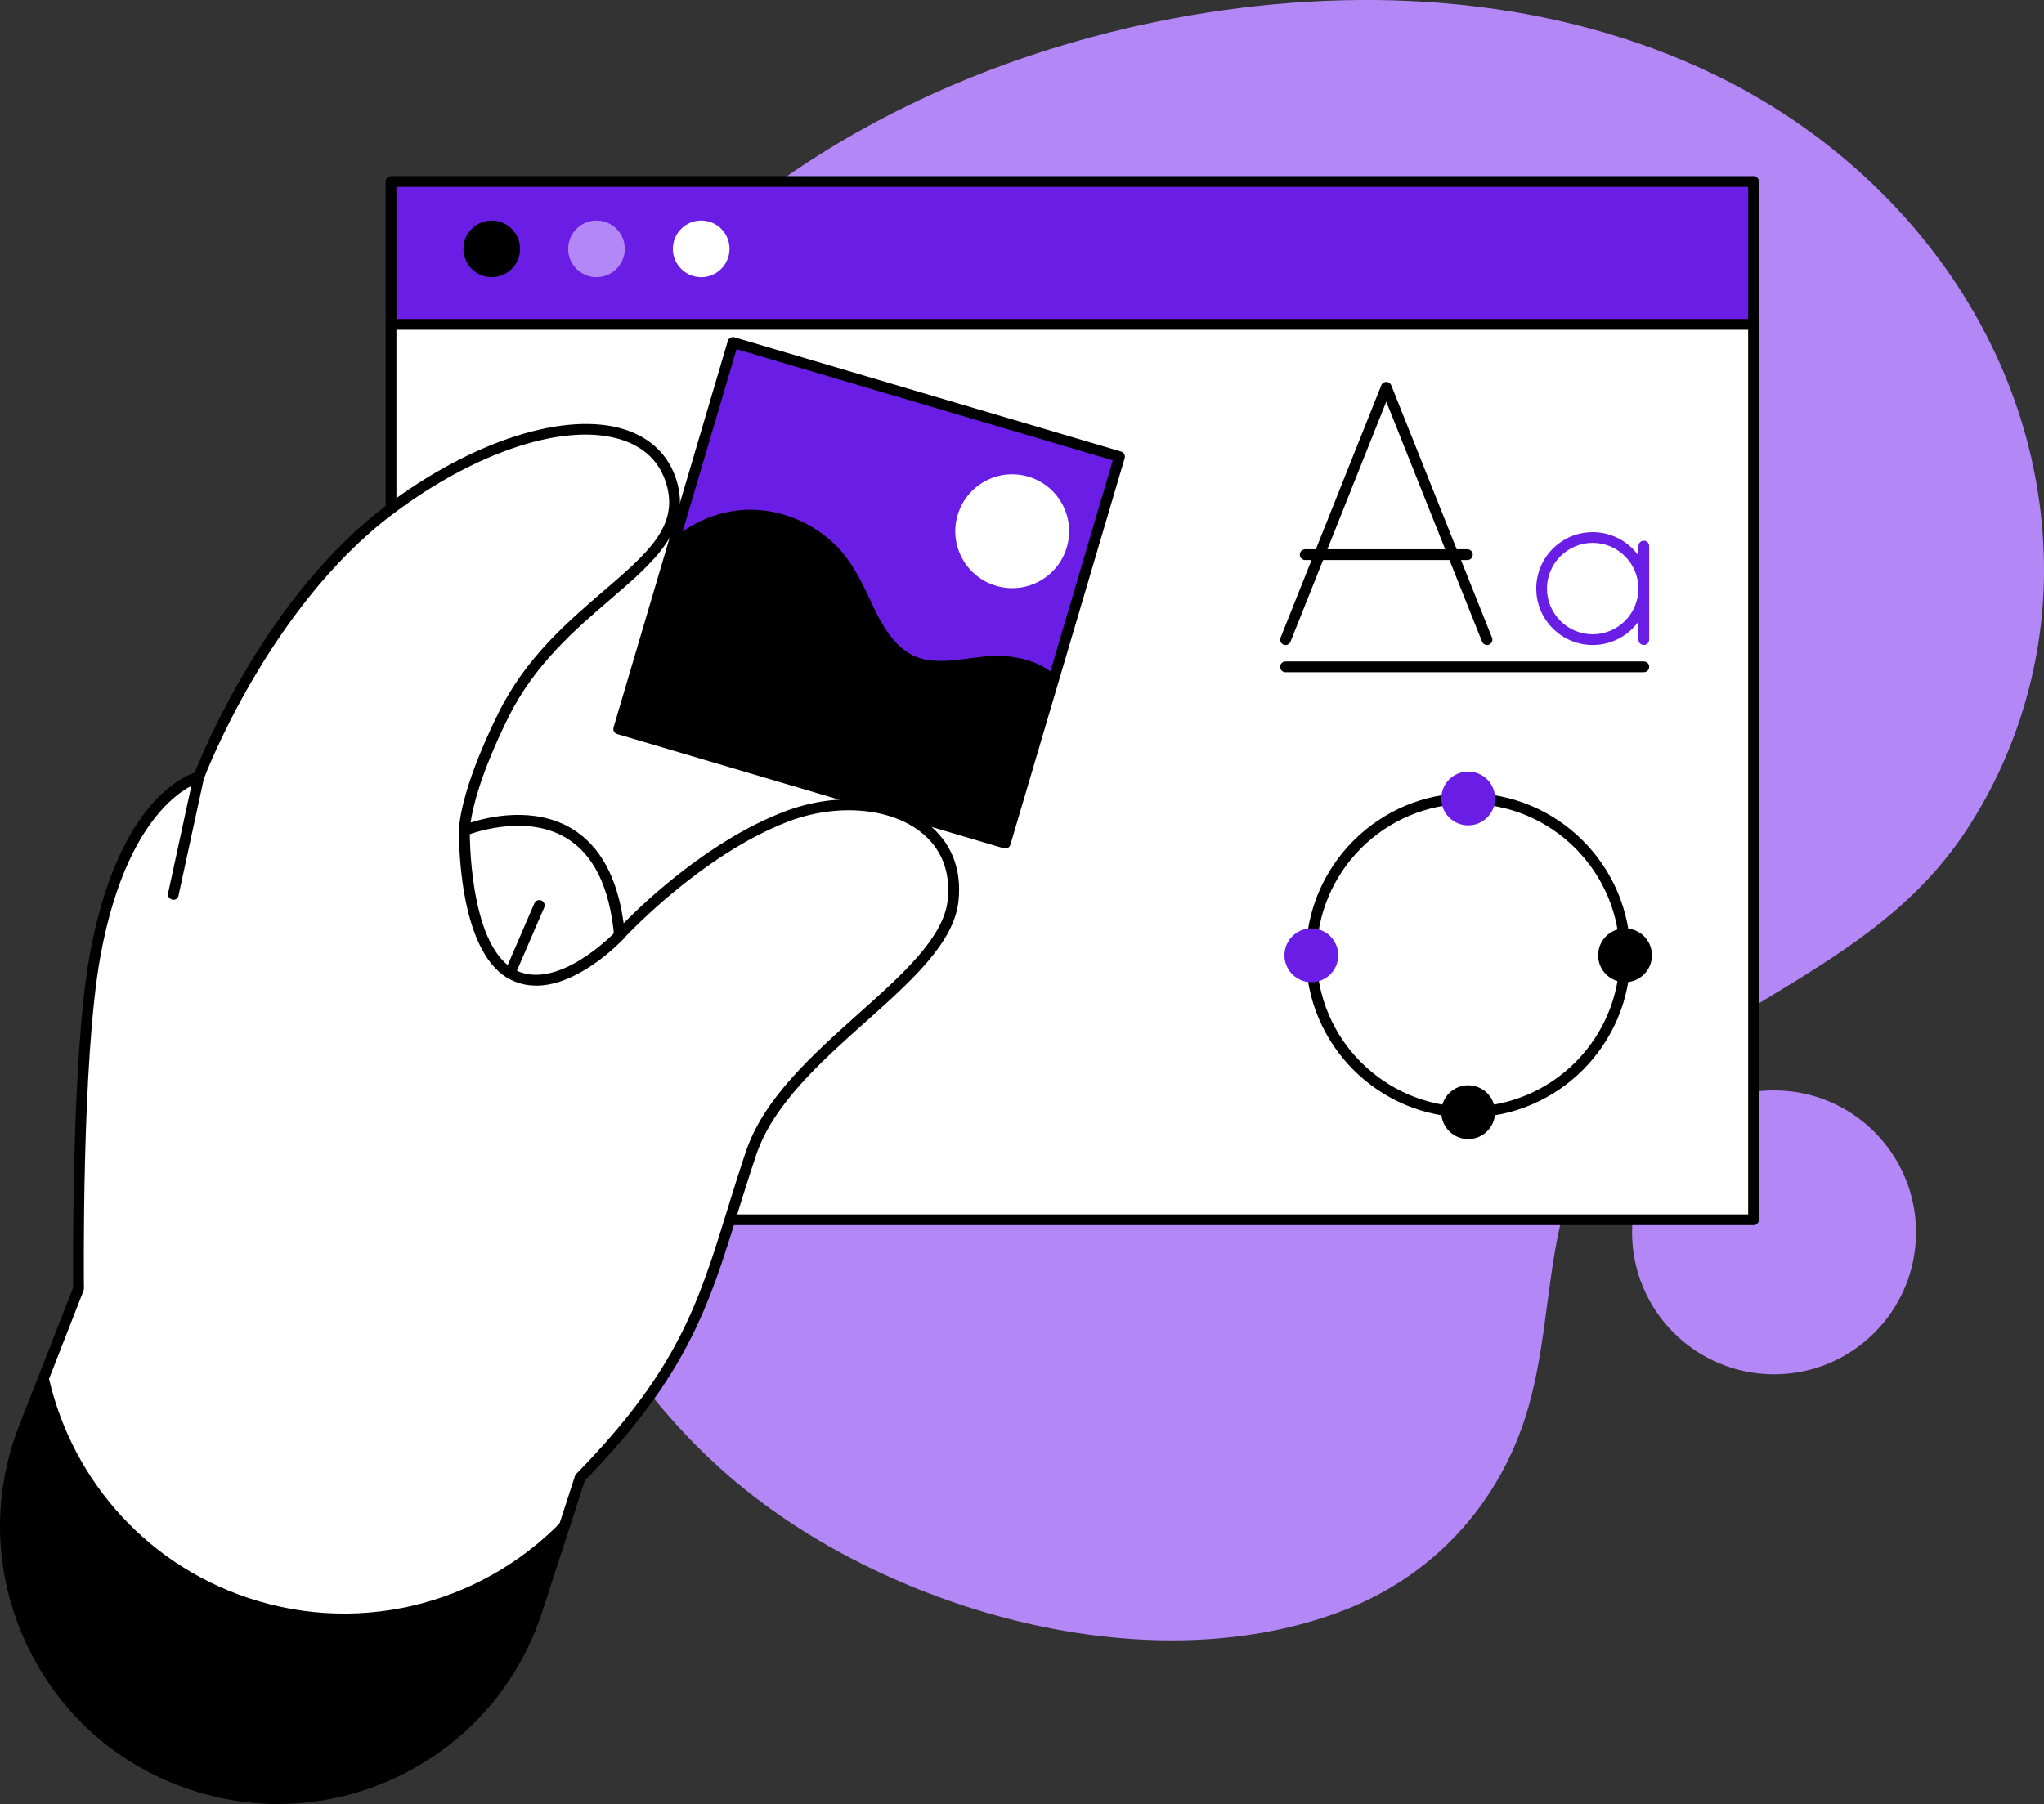 <?xml version="1.0" encoding="UTF-8"?><svg id="Layer_2" xmlns="http://www.w3.org/2000/svg" viewBox="0 0 299.46 264.37"><rect x="0" y="0" width="299.46" height="264.37" fill="#333333" stroke="none"/><defs><style>.cls-1{fill:#fff;}.cls-2{fill:#b487f7;}.cls-3{fill:#6a1ee5;}</style></defs><g id="_Layer_"><g><path class="cls-2" d="M90.15,49.55c-.32,.41-.63,.83-.94,1.25-20.48,27.54-25.76,65.55-18.45,98.58,5.82,26.29,17.48,52.44,39.11,69.46,22.69,17.86,59.41,27.88,87.13,17.09,12.75-4.96,22.24-15.1,26.45-28.17,2.74-8.51,3.01-17.59,4.72-26.37,2.84-14.56,13.48-24.48,25.64-31.99,12.63-7.8,25.16-14.35,33.73-26.92,7.66-11.25,11.85-24.87,11.92-38.48,.17-31.78-19.99-59.34-48.13-72.99C227.83-.4,200.49-2.18,174.74,2.19c-32.15,5.45-64.41,21.08-84.59,47.36Z"/><path class="cls-2" d="M239.11,180.59c0,11.49,9.31,20.8,20.8,20.8s20.8-9.31,20.8-20.8-9.31-20.8-20.8-20.8-20.8,9.31-20.8,20.8Z"/><g><polygon class="cls-1" points="57.29 178.75 200.82 178.75 256.91 178.75 256.91 132.67 256.91 26.6 57.29 26.6 57.29 178.75"/><polygon class="cls-3" points="57.29 47.55 200.82 47.55 256.91 47.55 256.91 41.2 256.91 26.6 57.29 26.6 57.29 47.55"/><path d="M256.91,179.53H57.29c-.43,0-.79-.35-.79-.79V26.6c0-.43,.35-.79,.79-.79h199.61c.43,0,.79,.35,.79,.79V178.75c0,.43-.35,.79-.79,.79Zm-198.83-1.57h198.04V27.39H58.08V177.96Z"/><path d="M256.91,48.33H57.29c-.43,0-.79-.35-.79-.79s.35-.79,.79-.79h199.61c.43,0,.79,.35,.79,.79s-.35,.79-.79,.79Z"/></g><path class="cls-1" d="M3.56,209.13l7.94-20.3s-.4-33.3,2.42-48.76c4.32-23.73,15.2-26.2,15.2-26.2,0,0,9.29-25.06,27.88-39.1,18.88-14.27,37.8-15.65,41.36-4.16,3.78,12.19-15.9,16.55-24.61,34.22-5.85,11.85-5.7,16.88-5.7,16.88,0,0,20.54-8.51,22.71,15.36,0,0,11.26-12.33,24.41-17.38,11.98-4.59,25.81,.08,24.46,12.34-1.27,11.61-24.49,21.81-29.62,37.03-6.08,18.07-7.02,29.11-25.01,47.47l-6.33,19.47c-6.85,21.07-29.56,32.53-50.58,25.51-21.65-7.23-32.84-31.12-24.52-52.38Z"/><path d="M36.36,234.16c-15.74-5.25-26.5-18.43-29.48-33.52l-3.32,8.49c-8.32,21.26,2.87,45.15,24.52,52.38,21.02,7.02,43.73-4.44,50.58-25.51l4.58-14.08c-11.45,12.6-29.68,17.99-46.88,12.24Z"/><path d="M40.76,264.37c-4.34,0-8.69-.7-12.93-2.12-10.68-3.57-19.19-11.15-23.96-21.34-4.77-10.2-5.14-21.59-1.04-32.07l7.89-20.16c-.02-2.48-.27-33.94,2.43-48.76,3.94-21.63,13.25-25.98,15.38-26.7,1.25-3.18,10.67-26,28-39.09,12.66-9.57,26.41-13.95,35.03-11.18,3.81,1.23,6.42,3.79,7.55,7.41,2.24,7.22-3.26,11.94-9.62,17.41-5.25,4.51-11.2,9.62-15.03,17.39-4.14,8.39-5.23,13.33-5.51,15.38,2.68-.85,9.35-2.42,14.86,.91,4.11,2.49,6.65,7.14,7.56,13.84,3.23-3.28,12.67-12.19,23.53-16.35,7.6-2.91,15.8-2.26,20.89,1.67,3.56,2.74,5.16,6.71,4.63,11.49-.67,6.08-6.92,11.67-13.54,17.59-6.69,5.98-13.61,12.16-16.11,19.61-1.01,3.01-1.88,5.82-2.72,8.53-4.1,13.27-7.34,23.76-22.35,39.11l-6.27,19.29c-3.38,10.39-10.61,18.83-20.37,23.75-5.77,2.91-12,4.38-18.28,4.38ZM3.56,209.13l.73,.29c-3.94,10.08-3.59,21.03,1,30.83,4.59,9.8,12.77,17.09,23.04,20.52,9.97,3.33,20.62,2.55,30-2.18,9.38-4.73,16.34-12.84,19.58-22.83l6.33-19.47c.04-.12,.1-.22,.19-.31,14.85-15.15,17.89-24.99,22.1-38.61,.84-2.72,1.71-5.53,2.73-8.57,2.64-7.84,9.71-14.16,16.55-20.28,6.39-5.71,12.43-11.11,13.03-16.59,.46-4.2-.93-7.68-4.03-10.07-4.6-3.55-12.38-4.13-19.37-1.45-12.82,4.92-24,17.05-24.11,17.17-.21,.23-.54,.31-.83,.22-.3-.1-.5-.36-.53-.67-.64-7.09-3-11.91-6.99-14.32-6.26-3.78-14.55-.42-14.64-.38-.24,.1-.51,.07-.73-.07-.22-.14-.35-.38-.36-.64,0-.21-.09-5.36,5.78-17.25,3.98-8.06,10.06-13.28,15.42-17.89,6.43-5.52,11.08-9.51,9.15-15.75-.98-3.15-3.17-5.3-6.53-6.38-8.15-2.63-21.34,1.67-33.6,10.94-18.18,13.74-27.52,38.5-27.61,38.75-.09,.25-.3,.43-.56,.49-.1,.02-10.45,2.75-14.6,25.57-2.77,15.21-2.41,48.28-2.4,48.61,0,.1-.02,.2-.05,.3l-7.94,20.3-.73-.29Z"/><g><rect class="cls-3" x="97.8" y="57.35" width="59.05" height="59.05" transform="translate(29.84 -32.52) rotate(16.47)"/><path class="cls-1" d="M156.29,80.21c-1.31,4.42-5.94,6.94-10.36,5.63-4.42-1.31-6.94-5.94-5.63-10.36,1.31-4.42,5.94-6.94,10.36-5.63s6.94,5.94,5.63,10.36Z"/><path d="M154.55,98.91c-2.02-1.78-4.73-2.58-7.42-2.77-3.8-.27-7.66,1.21-11.41,.54-4.13-.74-6.31-4.61-7.92-8.1-1.7-3.66-3.33-7.1-6.51-9.72-2.64-2.18-5.89-3.61-9.29-4.04-4.72-.6-9.45,.92-13.05,3.87l-8.32,28.14,56.63,16.74,7.29-24.65Z"/><path d="M147.27,124.34c-.07,0-.15-.01-.22-.03l-56.63-16.74c-.2-.06-.37-.19-.47-.38-.1-.18-.12-.4-.06-.6l16.74-56.63c.12-.42,.56-.65,.98-.53l56.63,16.74c.42,.12,.65,.56,.53,.98l-16.74,56.63c-.06,.2-.19,.37-.38,.47-.12,.06-.25,.1-.38,.1Zm-55.65-18.05l55.12,16.29,16.29-55.12-55.12-16.29-16.29,55.12Z"/></g><path d="M25.39,131.87c-.59-.11-.86-.53-.77-.95l3.73-17.21c.09-.42,.51-.69,.93-.6,.42,.09,.69,.51,.6,.93l-3.73,17.21c-.08,.37-.4,.62-.77,.62Z"/><path d="M74.72,143.4c-.1,0-.21-.02-.31-.06-.4-.17-.58-.63-.41-1.03l4.29-9.94c.17-.4,.64-.58,1.03-.41,.4,.17,.58,.63,.41,1.03l-4.29,9.94c-.13,.3-.42,.47-.72,.47Z"/><path d="M78.54,144.43c-1.42,0-2.85-.33-4.22-1.14-7.26-4.3-7.09-20.89-7.07-21.6,0-.43,.36-.77,.79-.77,.45,0,.79,.36,.79,.8,0,.16-.18,16.38,6.3,20.22,6.33,3.75,14.96-5.32,15.05-5.41,.3-.32,.79-.33,1.11-.03,.32,.3,.33,.79,.04,1.11-.32,.34-6.49,6.83-12.78,6.83Z"/><g><path d="M76.19,36.47c0,2.29-1.86,4.15-4.15,4.15s-4.15-1.86-4.15-4.15,1.86-4.15,4.15-4.15,4.15,1.86,4.15,4.15Z"/><path class="cls-1" d="M106.88,36.47c0,2.29-1.86,4.15-4.15,4.15s-4.15-1.86-4.15-4.15,1.86-4.15,4.15-4.15,4.15,1.86,4.15,4.15Z"/><path class="cls-2" d="M91.54,36.47c0,2.29-1.86,4.15-4.15,4.15s-4.15-1.86-4.15-4.15,1.86-4.15,4.15-4.15,4.15,1.86,4.15,4.15Z"/></g><g><g><g><path d="M217.86,94.52c-.31,0-.61-.19-.73-.49l-14.03-35.17-14.03,35.17c-.16,.4-.62,.6-1.02,.44-.4-.16-.6-.62-.44-1.02l14.76-36.99c.12-.3,.41-.49,.73-.49s.61,.2,.73,.49l14.76,36.99c.16,.4-.04,.86-.44,1.02-.1,.04-.19,.06-.29,.06Z"/><path d="M214.98,82.07h-23.76c-.43,0-.79-.35-.79-.79s.35-.79,.79-.79h23.76c.43,0,.79,.35,.79,.79s-.35,.79-.79,.79Z"/></g><path class="cls-3" d="M233.34,94.52c-4.56,0-8.27-3.71-8.27-8.27s3.71-8.27,8.27-8.27,8.27,3.71,8.27,8.27-3.71,8.27-8.27,8.27Zm0-14.97c-3.69,0-6.7,3.01-6.7,6.7s3.01,6.7,6.7,6.7,6.7-3.01,6.7-6.7-3.01-6.7-6.7-6.7Z"/><path class="cls-3" d="M240.83,94.52c-.43,0-.79-.35-.79-.79v-13.71c0-.43,.35-.79,.79-.79s.79,.35,.79,.79v13.71c0,.43-.35,.79-.79,.79Z"/></g><path d="M240.83,98.51h-52.49c-.43,0-.79-.35-.79-.79s.35-.79,.79-.79h52.49c.43,0,.79,.35,.79,.79s-.35,.79-.79,.79Z"/></g><g><path d="M215.1,163.76c-13.11,0-23.77-10.66-23.77-23.77s10.66-23.77,23.77-23.77,23.77,10.66,23.77,23.77-10.66,23.77-23.77,23.77Zm0-45.97c-12.24,0-22.2,9.96-22.2,22.2s9.96,22.2,22.2,22.2,22.2-9.96,22.2-22.2-9.96-22.2-22.2-22.2Z"/><path class="cls-3" d="M219.04,117.01c0,2.18-1.76,3.94-3.94,3.94s-3.94-1.76-3.94-3.94,1.76-3.94,3.94-3.94,3.94,1.76,3.94,3.94Z"/><path d="M219.04,162.98c0,2.18-1.76,3.94-3.94,3.94s-3.94-1.76-3.94-3.94,1.76-3.94,3.94-3.94,3.94,1.76,3.94,3.94Z"/><path d="M238.08,143.93c-2.18,0-3.94-1.76-3.94-3.94s1.76-3.94,3.94-3.94,3.94,1.76,3.94,3.94-1.76,3.94-3.94,3.94Z"/><path class="cls-3" d="M192.12,143.93c-2.18,0-3.94-1.76-3.94-3.94s1.76-3.94,3.94-3.94,3.94,1.76,3.94,3.94-1.76,3.94-3.94,3.94Z"/></g></g></g></svg>